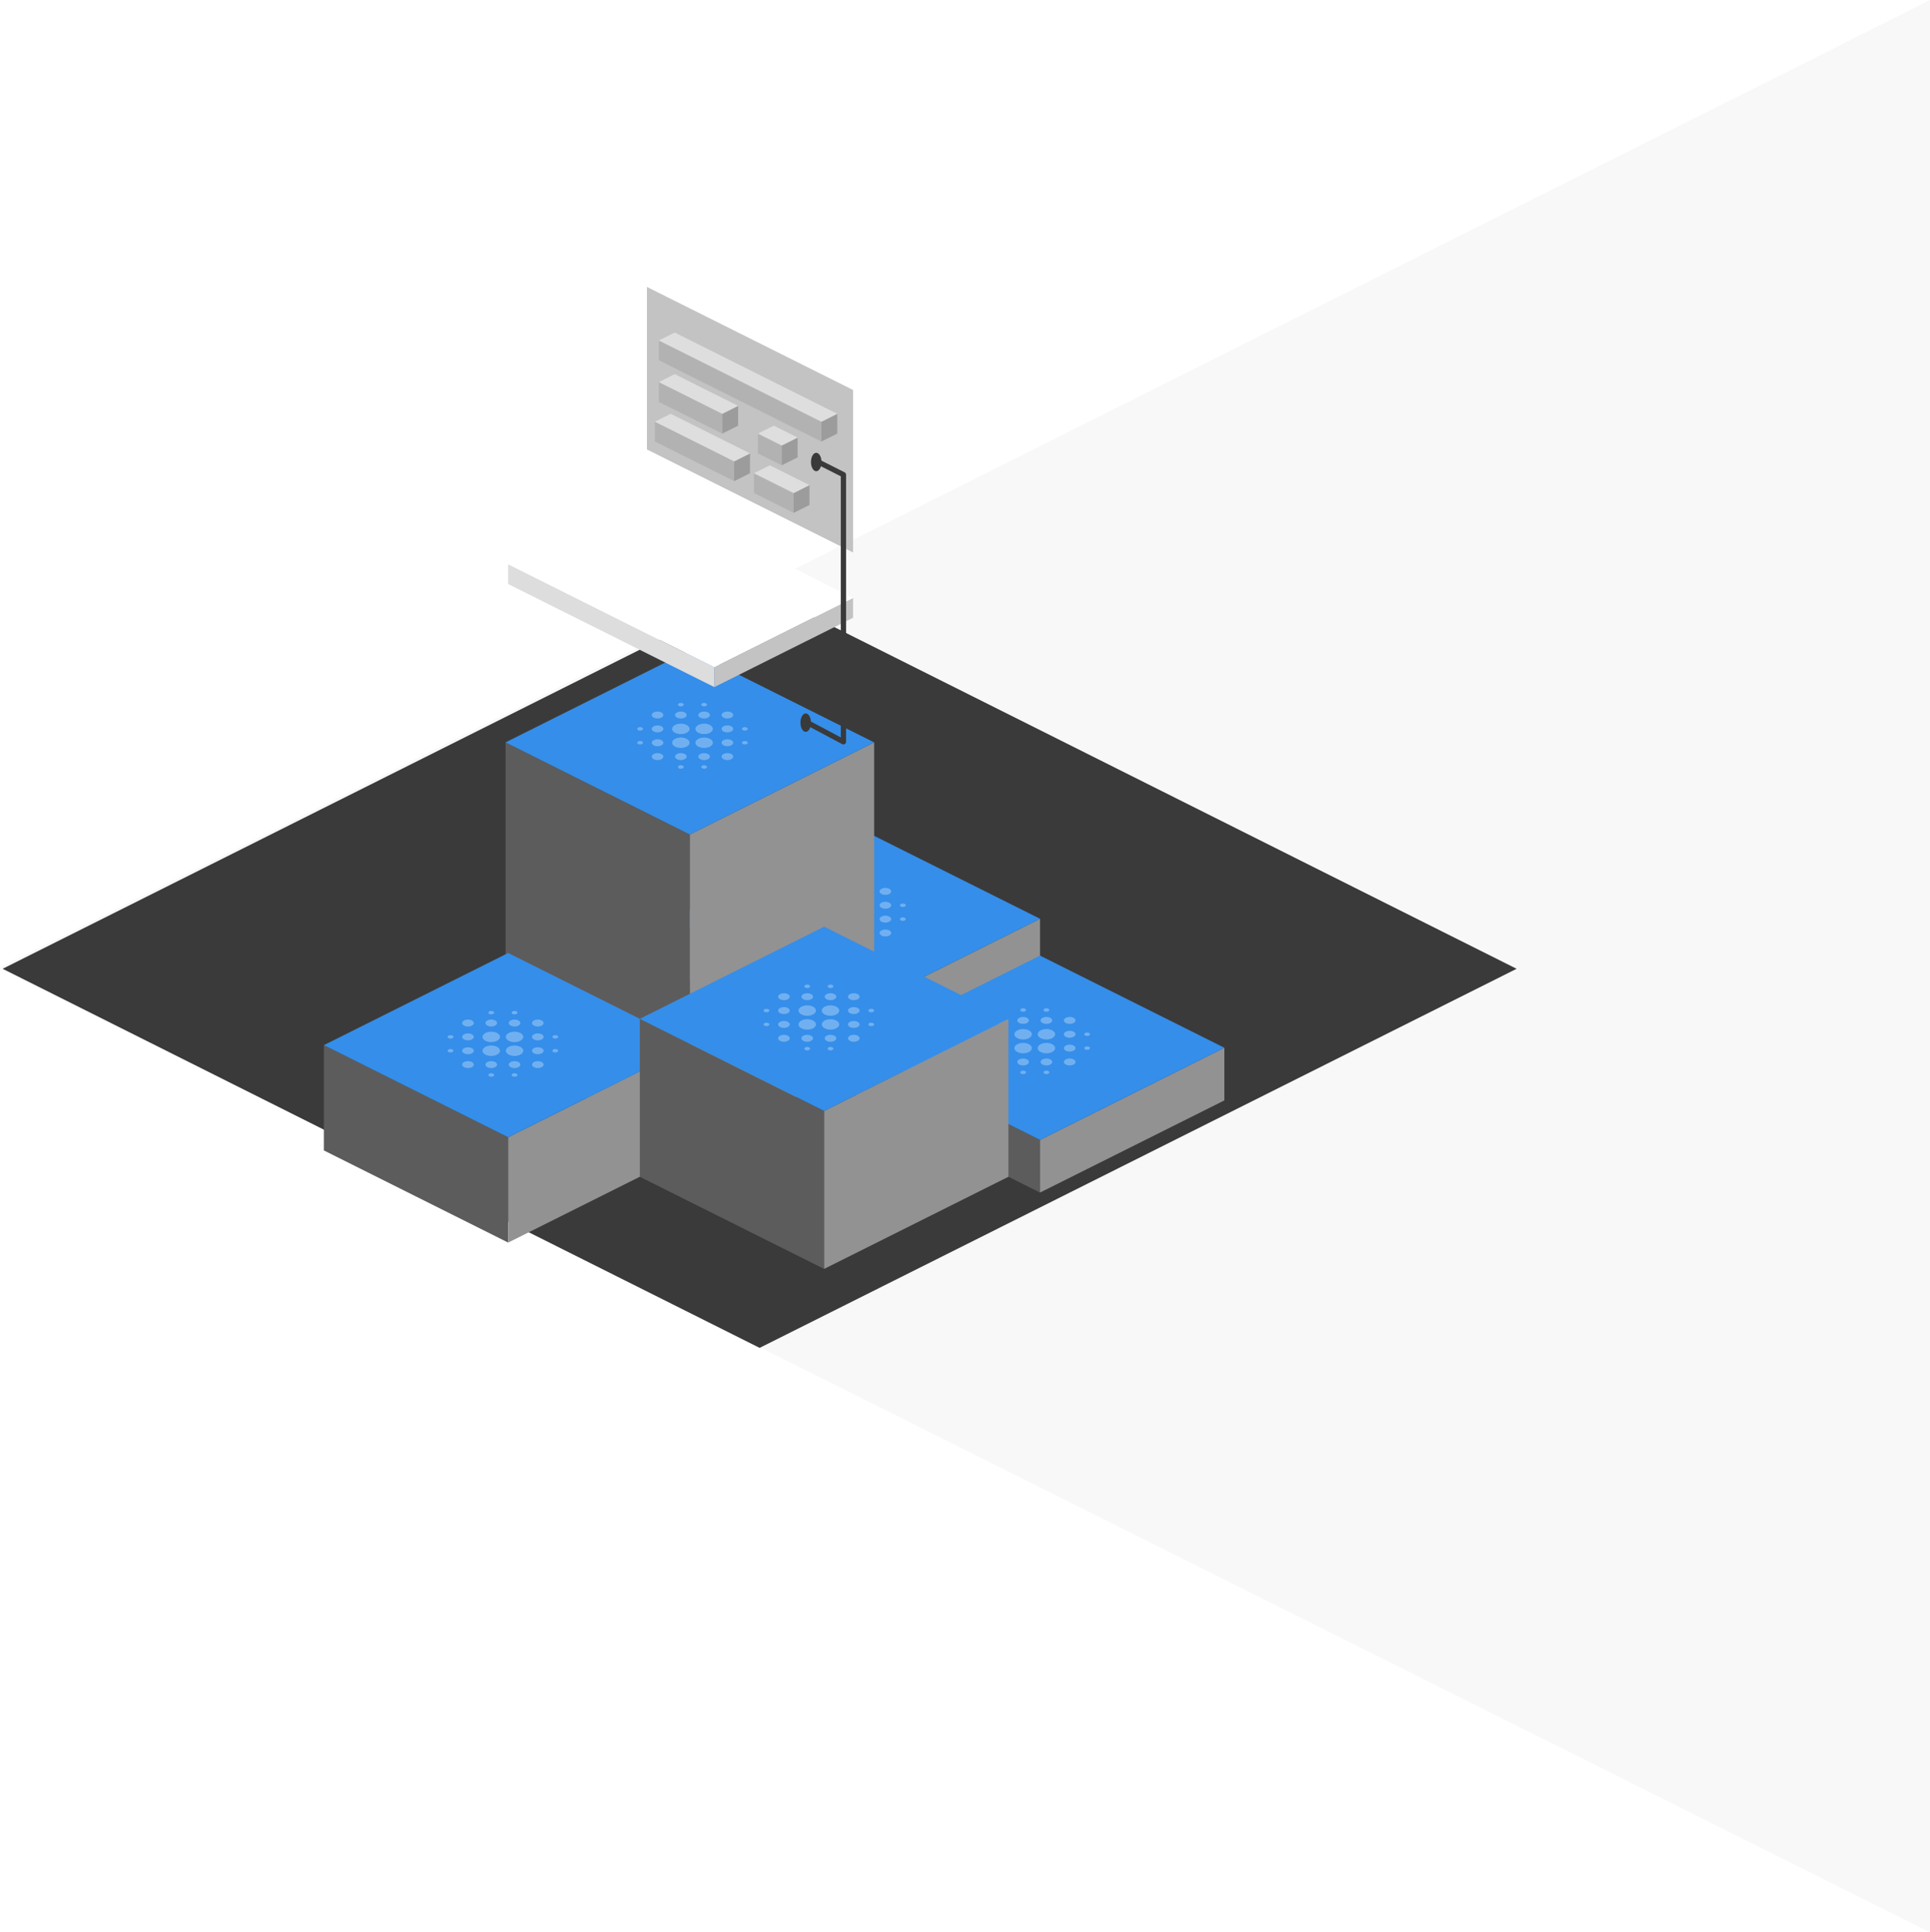 <?xml version="1.0" encoding="UTF-8"?>
<svg width="733px" height="734px" viewBox="0 0 733 734" version="1.1" xmlns="http://www.w3.org/2000/svg" xmlns:xlink="http://www.w3.org/1999/xlink">
    <!-- Generator: Sketch 49 (51002) - http://www.bohemiancoding.com/sketch -->
    <title>Group 3</title>
    <desc>Created with Sketch.</desc>
    <defs>
        <filter x="-68.6%" y="-53.3%" width="237.1%" height="313.3%" filterUnits="objectBoundingBox" id="filter-1">
            <feOffset dx="0" dy="48" in="SourceAlpha" result="shadowOffsetOuter1"></feOffset>
            <feGaussianBlur stdDeviation="24" in="shadowOffsetOuter1" result="shadowBlurOuter1"></feGaussianBlur>
            <feColorMatrix values="0 0 0 0 0   0 0 0 0 0   0 0 0 0 0  0 0 0 0.5 0" type="matrix" in="shadowBlurOuter1" result="shadowMatrixOuter1"></feColorMatrix>
            <feMerge>
                <feMergeNode in="shadowMatrixOuter1"></feMergeNode>
                <feMergeNode in="SourceGraphic"></feMergeNode>
            </feMerge>
        </filter>
        <filter x="-68.6%" y="-25.3%" width="237.1%" height="201.1%" filterUnits="objectBoundingBox" id="filter-2">
            <feOffset dx="0" dy="48" in="SourceAlpha" result="shadowOffsetOuter1"></feOffset>
            <feGaussianBlur stdDeviation="24" in="shadowOffsetOuter1" result="shadowBlurOuter1"></feGaussianBlur>
            <feColorMatrix values="0 0 0 0 0   0 0 0 0 0   0 0 0 0 0  0 0 0 0.5 0" type="matrix" in="shadowBlurOuter1" result="shadowMatrixOuter1"></feColorMatrix>
            <feMerge>
                <feMergeNode in="shadowMatrixOuter1"></feMergeNode>
                <feMergeNode in="SourceGraphic"></feMergeNode>
            </feMerge>
        </filter>
        <filter x="-68.6%" y="-53.3%" width="237.1%" height="313.3%" filterUnits="objectBoundingBox" id="filter-3">
            <feOffset dx="0" dy="48" in="SourceAlpha" result="shadowOffsetOuter1"></feOffset>
            <feGaussianBlur stdDeviation="24" in="shadowOffsetOuter1" result="shadowBlurOuter1"></feGaussianBlur>
            <feColorMatrix values="0 0 0 0 0   0 0 0 0 0   0 0 0 0 0  0 0 0 0.5 0" type="matrix" in="shadowBlurOuter1" result="shadowMatrixOuter1"></feColorMatrix>
            <feMerge>
                <feMergeNode in="shadowMatrixOuter1"></feMergeNode>
                <feMergeNode in="SourceGraphic"></feMergeNode>
            </feMerge>
        </filter>
        <filter x="-68.6%" y="-43.6%" width="237.1%" height="274.5%" filterUnits="objectBoundingBox" id="filter-4">
            <feOffset dx="0" dy="48" in="SourceAlpha" result="shadowOffsetOuter1"></feOffset>
            <feGaussianBlur stdDeviation="24" in="shadowOffsetOuter1" result="shadowBlurOuter1"></feGaussianBlur>
            <feColorMatrix values="0 0 0 0 0   0 0 0 0 0   0 0 0 0 0  0 0 0 0.5 0" type="matrix" in="shadowBlurOuter1" result="shadowMatrixOuter1"></feColorMatrix>
            <feMerge>
                <feMergeNode in="shadowMatrixOuter1"></feMergeNode>
                <feMergeNode in="SourceGraphic"></feMergeNode>
            </feMerge>
        </filter>
        <filter x="-68.6%" y="-36.9%" width="237.1%" height="247.7%" filterUnits="objectBoundingBox" id="filter-5">
            <feOffset dx="0" dy="48" in="SourceAlpha" result="shadowOffsetOuter1"></feOffset>
            <feGaussianBlur stdDeviation="24" in="shadowOffsetOuter1" result="shadowBlurOuter1"></feGaussianBlur>
            <feColorMatrix values="0 0 0 0 0   0 0 0 0 0   0 0 0 0 0  0 0 0 0.5 0" type="matrix" in="shadowBlurOuter1" result="shadowMatrixOuter1"></feColorMatrix>
            <feMerge>
                <feMergeNode in="shadowMatrixOuter1"></feMergeNode>
                <feMergeNode in="SourceGraphic"></feMergeNode>
            </feMerge>
        </filter>
        <filter x="-37.8%" y="-42.6%" width="175.6%" height="233.8%" filterUnits="objectBoundingBox" id="filter-6">
            <feOffset dx="0" dy="18" in="SourceAlpha" result="shadowOffsetOuter1"></feOffset>
            <feGaussianBlur stdDeviation="13.5" in="shadowOffsetOuter1" result="shadowBlurOuter1"></feGaussianBlur>
            <feColorMatrix values="0 0 0 0 0   0 0 0 0 0   0 0 0 0 0  0 0 0 0.69 0" type="matrix" in="shadowBlurOuter1" result="shadowMatrixOuter1"></feColorMatrix>
            <feMerge>
                <feMergeNode in="shadowMatrixOuter1"></feMergeNode>
                <feMergeNode in="SourceGraphic"></feMergeNode>
            </feMerge>
        </filter>
    </defs>
    <g id="Page-1" stroke="none" stroke-width="1" fill="none" fill-rule="evenodd">
        <g id="Market-v2" transform="translate(-707, -1246)">
            <g id="test-queries" transform="translate(196, 1233)">
                <g id="Group-3" transform="translate(511, 0)">
                    <polygon id="big-base" fill="#DEDEDE" opacity="0.2" transform="translate(379.5, 380) scale(-1, 1) translate(-379.5, -380) " points="0 1.13686838e-13 759 380.448 0 760"></polygon>
                    <polygon id="base" fill="#3A3A3A" points="1 381 288.5 237 576 381 288.5 525"></polygon>
                    <g id="illustration" transform="translate(123, 122)">
                        <g id="Rectangle-7_Isometric" filter="url(#filter-1)" transform="translate(132, 157)">
                            <polygon id="Rectangle-7_Left_Isometric" fill="#5C5C5C" points="70 90 0 55 0 35 70 70"></polygon>
                            <polygon id="Rectangle-7_Right_Isometric" fill="#929292" points="70 90 140 55 140 35 70 70"></polygon>
                            <polygon id="Rectangle-7_Top_Isometric" fill="#358EE9" points="0 35 70 0 140 35 70 70"></polygon>
                            <g id="contracts" transform="translate(42, 16)" opacity="0.3">
                                <g id="ic_blur_on_24px">
                                    <path d="M12.737,17.816 C11.521,17.816 10.526,18.408 10.526,19.132 C10.526,19.855 11.521,20.447 12.737,20.447 C13.953,20.447 14.947,19.855 14.947,19.132 C14.947,18.408 13.953,17.816 12.737,17.816 Z M12.737,23.079 C11.521,23.079 10.526,23.671 10.526,24.395 C10.526,25.118 11.521,25.711 12.737,25.711 C13.953,25.711 14.947,25.118 14.947,24.395 C14.947,23.671 13.953,23.079 12.737,23.079 Z M12.737,12.553 C11.521,12.553 10.526,13.145 10.526,13.868 C10.526,14.592 11.521,15.184 12.737,15.184 C13.953,15.184 14.947,14.592 14.947,13.868 C14.947,13.145 13.953,12.553 12.737,12.553 Z M6.105,13.211 C5.486,13.211 5,13.5 5,13.868 C5,14.237 5.486,14.526 6.105,14.526 C6.724,14.526 7.211,14.237 7.211,13.868 C7.211,13.5 6.724,13.211 6.105,13.211 Z M12.737,7.289 C11.521,7.289 10.526,7.882 10.526,8.605 C10.526,9.329 11.521,9.921 12.737,9.921 C13.953,9.921 14.947,9.329 14.947,8.605 C14.947,7.882 13.953,7.289 12.737,7.289 Z M45.895,14.526 C46.514,14.526 47,14.237 47,13.868 C47,13.5 46.514,13.211 45.895,13.211 C45.276,13.211 44.789,13.5 44.789,13.868 C44.789,14.237 45.276,14.526 45.895,14.526 Z M30.421,9.921 C31.637,9.921 32.632,9.329 32.632,8.605 C32.632,7.882 31.637,7.289 30.421,7.289 C29.205,7.289 28.211,7.882 28.211,8.605 C28.211,9.329 29.205,9.921 30.421,9.921 Z M30.421,5.316 C31.04,5.316 31.526,5.026 31.526,4.658 C31.526,4.289 31.04,4 30.421,4 C29.802,4 29.316,4.289 29.316,4.658 C29.316,5.026 29.802,5.316 30.421,5.316 Z M6.105,18.474 C5.486,18.474 5,18.763 5,19.132 C5,19.5 5.486,19.789 6.105,19.789 C6.724,19.789 7.211,19.5 7.211,19.132 C7.211,18.763 6.724,18.474 6.105,18.474 Z M21.579,27.684 C20.96,27.684 20.474,27.974 20.474,28.342 C20.474,28.711 20.96,29 21.579,29 C22.198,29 22.684,28.711 22.684,28.342 C22.684,27.974 22.198,27.684 21.579,27.684 Z M21.579,5.316 C22.198,5.316 22.684,5.026 22.684,4.658 C22.684,4.289 22.198,4 21.579,4 C20.96,4 20.474,4.289 20.474,4.658 C20.474,5.026 20.96,5.316 21.579,5.316 Z M21.579,9.921 C22.795,9.921 23.789,9.329 23.789,8.605 C23.789,7.882 22.795,7.289 21.579,7.289 C20.363,7.289 19.368,7.882 19.368,8.605 C19.368,9.329 20.363,9.921 21.579,9.921 Z M21.579,17.158 C19.744,17.158 18.263,18.039 18.263,19.132 C18.263,20.224 19.744,21.105 21.579,21.105 C23.414,21.105 24.895,20.224 24.895,19.132 C24.895,18.039 23.414,17.158 21.579,17.158 Z M39.263,17.816 C38.047,17.816 37.053,18.408 37.053,19.132 C37.053,19.855 38.047,20.447 39.263,20.447 C40.479,20.447 41.474,19.855 41.474,19.132 C41.474,18.408 40.479,17.816 39.263,17.816 Z M39.263,23.079 C38.047,23.079 37.053,23.671 37.053,24.395 C37.053,25.118 38.047,25.711 39.263,25.711 C40.479,25.711 41.474,25.118 41.474,24.395 C41.474,23.671 40.479,23.079 39.263,23.079 Z M39.263,12.553 C38.047,12.553 37.053,13.145 37.053,13.868 C37.053,14.592 38.047,15.184 39.263,15.184 C40.479,15.184 41.474,14.592 41.474,13.868 C41.474,13.145 40.479,12.553 39.263,12.553 Z M39.263,7.289 C38.047,7.289 37.053,7.882 37.053,8.605 C37.053,9.329 38.047,9.921 39.263,9.921 C40.479,9.921 41.474,9.329 41.474,8.605 C41.474,7.882 40.479,7.289 39.263,7.289 Z M45.895,18.474 C45.276,18.474 44.789,18.763 44.789,19.132 C44.789,19.5 45.276,19.789 45.895,19.789 C46.514,19.789 47,19.5 47,19.132 C47,18.763 46.514,18.474 45.895,18.474 Z M30.421,23.079 C29.205,23.079 28.211,23.671 28.211,24.395 C28.211,25.118 29.205,25.711 30.421,25.711 C31.637,25.711 32.632,25.118 32.632,24.395 C32.632,23.671 31.637,23.079 30.421,23.079 Z M30.421,27.684 C29.802,27.684 29.316,27.974 29.316,28.342 C29.316,28.711 29.802,29 30.421,29 C31.04,29 31.526,28.711 31.526,28.342 C31.526,27.974 31.04,27.684 30.421,27.684 Z M21.579,11.895 C19.744,11.895 18.263,12.776 18.263,13.868 C18.263,14.961 19.744,15.842 21.579,15.842 C23.414,15.842 24.895,14.961 24.895,13.868 C24.895,12.776 23.414,11.895 21.579,11.895 Z M21.579,23.079 C20.363,23.079 19.368,23.671 19.368,24.395 C19.368,25.118 20.363,25.711 21.579,25.711 C22.795,25.711 23.789,25.118 23.789,24.395 C23.789,23.671 22.795,23.079 21.579,23.079 Z M30.421,17.158 C28.586,17.158 27.105,18.039 27.105,19.132 C27.105,20.224 28.586,21.105 30.421,21.105 C32.256,21.105 33.737,20.224 33.737,19.132 C33.737,18.039 32.256,17.158 30.421,17.158 Z M30.421,11.895 C28.586,11.895 27.105,12.776 27.105,13.868 C27.105,14.961 28.586,15.842 30.421,15.842 C32.256,15.842 33.737,14.961 33.737,13.868 C33.737,12.776 32.256,11.895 30.421,11.895 Z" id="Shape" fill="#FFFFFF" fill-rule="nonzero"></path>
                                    <polygon id="Shape" points="0 0 52 0 52 31 0 31"></polygon>
                                </g>
                            </g>
                        </g>
                        <g id="Rectangle-7_Isometric" filter="url(#filter-2)" transform="translate(69, 90)">
                            <polygon id="Rectangle-7_Left_Isometric" fill="#5C5C5C" points="70 190 0 155 0 35 70 70"></polygon>
                            <polygon id="Rectangle-7_Right_Isometric" fill="#929292" points="70 190 140 155 140 35 70 70"></polygon>
                            <polygon id="Rectangle-7_Top_Isometric" fill="#358EE9" points="0 35 70 0 140 35 70 70"></polygon>
                            <g id="contracts" transform="translate(45, 16)" opacity="0.3">
                                <g id="ic_blur_on_24px">
                                    <path d="M12.737,17.816 C11.521,17.816 10.526,18.408 10.526,19.132 C10.526,19.855 11.521,20.447 12.737,20.447 C13.953,20.447 14.947,19.855 14.947,19.132 C14.947,18.408 13.953,17.816 12.737,17.816 Z M12.737,23.079 C11.521,23.079 10.526,23.671 10.526,24.395 C10.526,25.118 11.521,25.711 12.737,25.711 C13.953,25.711 14.947,25.118 14.947,24.395 C14.947,23.671 13.953,23.079 12.737,23.079 Z M12.737,12.553 C11.521,12.553 10.526,13.145 10.526,13.868 C10.526,14.592 11.521,15.184 12.737,15.184 C13.953,15.184 14.947,14.592 14.947,13.868 C14.947,13.145 13.953,12.553 12.737,12.553 Z M6.105,13.211 C5.486,13.211 5,13.5 5,13.868 C5,14.237 5.486,14.526 6.105,14.526 C6.724,14.526 7.211,14.237 7.211,13.868 C7.211,13.5 6.724,13.211 6.105,13.211 Z M12.737,7.289 C11.521,7.289 10.526,7.882 10.526,8.605 C10.526,9.329 11.521,9.921 12.737,9.921 C13.953,9.921 14.947,9.329 14.947,8.605 C14.947,7.882 13.953,7.289 12.737,7.289 Z M45.895,14.526 C46.514,14.526 47,14.237 47,13.868 C47,13.5 46.514,13.211 45.895,13.211 C45.276,13.211 44.789,13.5 44.789,13.868 C44.789,14.237 45.276,14.526 45.895,14.526 Z M30.421,9.921 C31.637,9.921 32.632,9.329 32.632,8.605 C32.632,7.882 31.637,7.289 30.421,7.289 C29.205,7.289 28.211,7.882 28.211,8.605 C28.211,9.329 29.205,9.921 30.421,9.921 Z M30.421,5.316 C31.04,5.316 31.526,5.026 31.526,4.658 C31.526,4.289 31.04,4 30.421,4 C29.802,4 29.316,4.289 29.316,4.658 C29.316,5.026 29.802,5.316 30.421,5.316 Z M6.105,18.474 C5.486,18.474 5,18.763 5,19.132 C5,19.5 5.486,19.789 6.105,19.789 C6.724,19.789 7.211,19.5 7.211,19.132 C7.211,18.763 6.724,18.474 6.105,18.474 Z M21.579,27.684 C20.96,27.684 20.474,27.974 20.474,28.342 C20.474,28.711 20.96,29 21.579,29 C22.198,29 22.684,28.711 22.684,28.342 C22.684,27.974 22.198,27.684 21.579,27.684 Z M21.579,5.316 C22.198,5.316 22.684,5.026 22.684,4.658 C22.684,4.289 22.198,4 21.579,4 C20.96,4 20.474,4.289 20.474,4.658 C20.474,5.026 20.96,5.316 21.579,5.316 Z M21.579,9.921 C22.795,9.921 23.789,9.329 23.789,8.605 C23.789,7.882 22.795,7.289 21.579,7.289 C20.363,7.289 19.368,7.882 19.368,8.605 C19.368,9.329 20.363,9.921 21.579,9.921 Z M21.579,17.158 C19.744,17.158 18.263,18.039 18.263,19.132 C18.263,20.224 19.744,21.105 21.579,21.105 C23.414,21.105 24.895,20.224 24.895,19.132 C24.895,18.039 23.414,17.158 21.579,17.158 Z M39.263,17.816 C38.047,17.816 37.053,18.408 37.053,19.132 C37.053,19.855 38.047,20.447 39.263,20.447 C40.479,20.447 41.474,19.855 41.474,19.132 C41.474,18.408 40.479,17.816 39.263,17.816 Z M39.263,23.079 C38.047,23.079 37.053,23.671 37.053,24.395 C37.053,25.118 38.047,25.711 39.263,25.711 C40.479,25.711 41.474,25.118 41.474,24.395 C41.474,23.671 40.479,23.079 39.263,23.079 Z M39.263,12.553 C38.047,12.553 37.053,13.145 37.053,13.868 C37.053,14.592 38.047,15.184 39.263,15.184 C40.479,15.184 41.474,14.592 41.474,13.868 C41.474,13.145 40.479,12.553 39.263,12.553 Z M39.263,7.289 C38.047,7.289 37.053,7.882 37.053,8.605 C37.053,9.329 38.047,9.921 39.263,9.921 C40.479,9.921 41.474,9.329 41.474,8.605 C41.474,7.882 40.479,7.289 39.263,7.289 Z M45.895,18.474 C45.276,18.474 44.789,18.763 44.789,19.132 C44.789,19.5 45.276,19.789 45.895,19.789 C46.514,19.789 47,19.5 47,19.132 C47,18.763 46.514,18.474 45.895,18.474 Z M30.421,23.079 C29.205,23.079 28.211,23.671 28.211,24.395 C28.211,25.118 29.205,25.711 30.421,25.711 C31.637,25.711 32.632,25.118 32.632,24.395 C32.632,23.671 31.637,23.079 30.421,23.079 Z M30.421,27.684 C29.802,27.684 29.316,27.974 29.316,28.342 C29.316,28.711 29.802,29 30.421,29 C31.04,29 31.526,28.711 31.526,28.342 C31.526,27.974 31.04,27.684 30.421,27.684 Z M21.579,11.895 C19.744,11.895 18.263,12.776 18.263,13.868 C18.263,14.961 19.744,15.842 21.579,15.842 C23.414,15.842 24.895,14.961 24.895,13.868 C24.895,12.776 23.414,11.895 21.579,11.895 Z M21.579,23.079 C20.363,23.079 19.368,23.671 19.368,24.395 C19.368,25.118 20.363,25.711 21.579,25.711 C22.795,25.711 23.789,25.118 23.789,24.395 C23.789,23.671 22.795,23.079 21.579,23.079 Z M30.421,17.158 C28.586,17.158 27.105,18.039 27.105,19.132 C27.105,20.224 28.586,21.105 30.421,21.105 C32.256,21.105 33.737,20.224 33.737,19.132 C33.737,18.039 32.256,17.158 30.421,17.158 Z M30.421,11.895 C28.586,11.895 27.105,12.776 27.105,13.868 C27.105,14.961 28.586,15.842 30.421,15.842 C32.256,15.842 33.737,14.961 33.737,13.868 C33.737,12.776 32.256,11.895 30.421,11.895 Z" id="Shape" fill="#FFFFFF" fill-rule="nonzero"></path>
                                    <polygon id="Shape" points="0 0 52 0 52 31 0 31"></polygon>
                                </g>
                            </g>
                        </g>
                        <g id="Rectangle-7_Isometric" filter="url(#filter-3)" transform="translate(202, 206)">
                            <polygon id="Rectangle-7_Left_Isometric" fill="#5C5C5C" points="70 90 0 55 0 35 70 70"></polygon>
                            <polygon id="Rectangle-7_Right_Isometric" fill="#929292" points="70 90 140 55 140 35 70 70"></polygon>
                            <polygon id="Rectangle-7_Top_Isometric" fill="#358EE9" points="0 35 70 0 140 35 70 70"></polygon>
                            <g id="contracts" transform="translate(42, 16)" opacity="0.3">
                                <g id="ic_blur_on_24px">
                                    <path d="M12.737,17.816 C11.521,17.816 10.526,18.408 10.526,19.132 C10.526,19.855 11.521,20.447 12.737,20.447 C13.953,20.447 14.947,19.855 14.947,19.132 C14.947,18.408 13.953,17.816 12.737,17.816 Z M12.737,23.079 C11.521,23.079 10.526,23.671 10.526,24.395 C10.526,25.118 11.521,25.711 12.737,25.711 C13.953,25.711 14.947,25.118 14.947,24.395 C14.947,23.671 13.953,23.079 12.737,23.079 Z M12.737,12.553 C11.521,12.553 10.526,13.145 10.526,13.868 C10.526,14.592 11.521,15.184 12.737,15.184 C13.953,15.184 14.947,14.592 14.947,13.868 C14.947,13.145 13.953,12.553 12.737,12.553 Z M6.105,13.211 C5.486,13.211 5,13.5 5,13.868 C5,14.237 5.486,14.526 6.105,14.526 C6.724,14.526 7.211,14.237 7.211,13.868 C7.211,13.5 6.724,13.211 6.105,13.211 Z M12.737,7.289 C11.521,7.289 10.526,7.882 10.526,8.605 C10.526,9.329 11.521,9.921 12.737,9.921 C13.953,9.921 14.947,9.329 14.947,8.605 C14.947,7.882 13.953,7.289 12.737,7.289 Z M45.895,14.526 C46.514,14.526 47,14.237 47,13.868 C47,13.5 46.514,13.211 45.895,13.211 C45.276,13.211 44.789,13.5 44.789,13.868 C44.789,14.237 45.276,14.526 45.895,14.526 Z M30.421,9.921 C31.637,9.921 32.632,9.329 32.632,8.605 C32.632,7.882 31.637,7.289 30.421,7.289 C29.205,7.289 28.211,7.882 28.211,8.605 C28.211,9.329 29.205,9.921 30.421,9.921 Z M30.421,5.316 C31.04,5.316 31.526,5.026 31.526,4.658 C31.526,4.289 31.04,4 30.421,4 C29.802,4 29.316,4.289 29.316,4.658 C29.316,5.026 29.802,5.316 30.421,5.316 Z M6.105,18.474 C5.486,18.474 5,18.763 5,19.132 C5,19.5 5.486,19.789 6.105,19.789 C6.724,19.789 7.211,19.5 7.211,19.132 C7.211,18.763 6.724,18.474 6.105,18.474 Z M21.579,27.684 C20.96,27.684 20.474,27.974 20.474,28.342 C20.474,28.711 20.96,29 21.579,29 C22.198,29 22.684,28.711 22.684,28.342 C22.684,27.974 22.198,27.684 21.579,27.684 Z M21.579,5.316 C22.198,5.316 22.684,5.026 22.684,4.658 C22.684,4.289 22.198,4 21.579,4 C20.96,4 20.474,4.289 20.474,4.658 C20.474,5.026 20.96,5.316 21.579,5.316 Z M21.579,9.921 C22.795,9.921 23.789,9.329 23.789,8.605 C23.789,7.882 22.795,7.289 21.579,7.289 C20.363,7.289 19.368,7.882 19.368,8.605 C19.368,9.329 20.363,9.921 21.579,9.921 Z M21.579,17.158 C19.744,17.158 18.263,18.039 18.263,19.132 C18.263,20.224 19.744,21.105 21.579,21.105 C23.414,21.105 24.895,20.224 24.895,19.132 C24.895,18.039 23.414,17.158 21.579,17.158 Z M39.263,17.816 C38.047,17.816 37.053,18.408 37.053,19.132 C37.053,19.855 38.047,20.447 39.263,20.447 C40.479,20.447 41.474,19.855 41.474,19.132 C41.474,18.408 40.479,17.816 39.263,17.816 Z M39.263,23.079 C38.047,23.079 37.053,23.671 37.053,24.395 C37.053,25.118 38.047,25.711 39.263,25.711 C40.479,25.711 41.474,25.118 41.474,24.395 C41.474,23.671 40.479,23.079 39.263,23.079 Z M39.263,12.553 C38.047,12.553 37.053,13.145 37.053,13.868 C37.053,14.592 38.047,15.184 39.263,15.184 C40.479,15.184 41.474,14.592 41.474,13.868 C41.474,13.145 40.479,12.553 39.263,12.553 Z M39.263,7.289 C38.047,7.289 37.053,7.882 37.053,8.605 C37.053,9.329 38.047,9.921 39.263,9.921 C40.479,9.921 41.474,9.329 41.474,8.605 C41.474,7.882 40.479,7.289 39.263,7.289 Z M45.895,18.474 C45.276,18.474 44.789,18.763 44.789,19.132 C44.789,19.5 45.276,19.789 45.895,19.789 C46.514,19.789 47,19.5 47,19.132 C47,18.763 46.514,18.474 45.895,18.474 Z M30.421,23.079 C29.205,23.079 28.211,23.671 28.211,24.395 C28.211,25.118 29.205,25.711 30.421,25.711 C31.637,25.711 32.632,25.118 32.632,24.395 C32.632,23.671 31.637,23.079 30.421,23.079 Z M30.421,27.684 C29.802,27.684 29.316,27.974 29.316,28.342 C29.316,28.711 29.802,29 30.421,29 C31.04,29 31.526,28.711 31.526,28.342 C31.526,27.974 31.04,27.684 30.421,27.684 Z M21.579,11.895 C19.744,11.895 18.263,12.776 18.263,13.868 C18.263,14.961 19.744,15.842 21.579,15.842 C23.414,15.842 24.895,14.961 24.895,13.868 C24.895,12.776 23.414,11.895 21.579,11.895 Z M21.579,23.079 C20.363,23.079 19.368,23.671 19.368,24.395 C19.368,25.118 20.363,25.711 21.579,25.711 C22.795,25.711 23.789,25.118 23.789,24.395 C23.789,23.671 22.795,23.079 21.579,23.079 Z M30.421,17.158 C28.586,17.158 27.105,18.039 27.105,19.132 C27.105,20.224 28.586,21.105 30.421,21.105 C32.256,21.105 33.737,20.224 33.737,19.132 C33.737,18.039 32.256,17.158 30.421,17.158 Z M30.421,11.895 C28.586,11.895 27.105,12.776 27.105,13.868 C27.105,14.961 28.586,15.842 30.421,15.842 C32.256,15.842 33.737,14.961 33.737,13.868 C33.737,12.776 32.256,11.895 30.421,11.895 Z" id="Shape" fill="#FFFFFF" fill-rule="nonzero"></path>
                                    <polygon id="Shape" points="0 0 52 0 52 31 0 31"></polygon>
                                </g>
                            </g>
                        </g>
                        <g id="Rectangle-7_Isometric" filter="url(#filter-4)" transform="translate(0, 205)">
                            <polygon id="Rectangle-7_Left_Isometric" fill="#5C5C5C" points="70 110 0 75 0 35 70 70"></polygon>
                            <polygon id="Rectangle-7_Right_Isometric" fill="#929292" points="70 110 140 75 140 35 70 70"></polygon>
                            <polygon id="Rectangle-7_Top_Isometric" fill="#358EE9" points="0 35 70 0 140 35 70 70"></polygon>
                            <g id="contracts" transform="translate(42, 18)" opacity="0.3">
                                <g id="ic_blur_on_24px">
                                    <path d="M12.737,17.816 C11.521,17.816 10.526,18.408 10.526,19.132 C10.526,19.855 11.521,20.447 12.737,20.447 C13.953,20.447 14.947,19.855 14.947,19.132 C14.947,18.408 13.953,17.816 12.737,17.816 Z M12.737,23.079 C11.521,23.079 10.526,23.671 10.526,24.395 C10.526,25.118 11.521,25.711 12.737,25.711 C13.953,25.711 14.947,25.118 14.947,24.395 C14.947,23.671 13.953,23.079 12.737,23.079 Z M12.737,12.553 C11.521,12.553 10.526,13.145 10.526,13.868 C10.526,14.592 11.521,15.184 12.737,15.184 C13.953,15.184 14.947,14.592 14.947,13.868 C14.947,13.145 13.953,12.553 12.737,12.553 Z M6.105,13.211 C5.486,13.211 5,13.5 5,13.868 C5,14.237 5.486,14.526 6.105,14.526 C6.724,14.526 7.211,14.237 7.211,13.868 C7.211,13.5 6.724,13.211 6.105,13.211 Z M12.737,7.289 C11.521,7.289 10.526,7.882 10.526,8.605 C10.526,9.329 11.521,9.921 12.737,9.921 C13.953,9.921 14.947,9.329 14.947,8.605 C14.947,7.882 13.953,7.289 12.737,7.289 Z M45.895,14.526 C46.514,14.526 47,14.237 47,13.868 C47,13.5 46.514,13.211 45.895,13.211 C45.276,13.211 44.789,13.5 44.789,13.868 C44.789,14.237 45.276,14.526 45.895,14.526 Z M30.421,9.921 C31.637,9.921 32.632,9.329 32.632,8.605 C32.632,7.882 31.637,7.289 30.421,7.289 C29.205,7.289 28.211,7.882 28.211,8.605 C28.211,9.329 29.205,9.921 30.421,9.921 Z M30.421,5.316 C31.04,5.316 31.526,5.026 31.526,4.658 C31.526,4.289 31.04,4 30.421,4 C29.802,4 29.316,4.289 29.316,4.658 C29.316,5.026 29.802,5.316 30.421,5.316 Z M6.105,18.474 C5.486,18.474 5,18.763 5,19.132 C5,19.5 5.486,19.789 6.105,19.789 C6.724,19.789 7.211,19.5 7.211,19.132 C7.211,18.763 6.724,18.474 6.105,18.474 Z M21.579,27.684 C20.96,27.684 20.474,27.974 20.474,28.342 C20.474,28.711 20.96,29 21.579,29 C22.198,29 22.684,28.711 22.684,28.342 C22.684,27.974 22.198,27.684 21.579,27.684 Z M21.579,5.316 C22.198,5.316 22.684,5.026 22.684,4.658 C22.684,4.289 22.198,4 21.579,4 C20.96,4 20.474,4.289 20.474,4.658 C20.474,5.026 20.96,5.316 21.579,5.316 Z M21.579,9.921 C22.795,9.921 23.789,9.329 23.789,8.605 C23.789,7.882 22.795,7.289 21.579,7.289 C20.363,7.289 19.368,7.882 19.368,8.605 C19.368,9.329 20.363,9.921 21.579,9.921 Z M21.579,17.158 C19.744,17.158 18.263,18.039 18.263,19.132 C18.263,20.224 19.744,21.105 21.579,21.105 C23.414,21.105 24.895,20.224 24.895,19.132 C24.895,18.039 23.414,17.158 21.579,17.158 Z M39.263,17.816 C38.047,17.816 37.053,18.408 37.053,19.132 C37.053,19.855 38.047,20.447 39.263,20.447 C40.479,20.447 41.474,19.855 41.474,19.132 C41.474,18.408 40.479,17.816 39.263,17.816 Z M39.263,23.079 C38.047,23.079 37.053,23.671 37.053,24.395 C37.053,25.118 38.047,25.711 39.263,25.711 C40.479,25.711 41.474,25.118 41.474,24.395 C41.474,23.671 40.479,23.079 39.263,23.079 Z M39.263,12.553 C38.047,12.553 37.053,13.145 37.053,13.868 C37.053,14.592 38.047,15.184 39.263,15.184 C40.479,15.184 41.474,14.592 41.474,13.868 C41.474,13.145 40.479,12.553 39.263,12.553 Z M39.263,7.289 C38.047,7.289 37.053,7.882 37.053,8.605 C37.053,9.329 38.047,9.921 39.263,9.921 C40.479,9.921 41.474,9.329 41.474,8.605 C41.474,7.882 40.479,7.289 39.263,7.289 Z M45.895,18.474 C45.276,18.474 44.789,18.763 44.789,19.132 C44.789,19.5 45.276,19.789 45.895,19.789 C46.514,19.789 47,19.5 47,19.132 C47,18.763 46.514,18.474 45.895,18.474 Z M30.421,23.079 C29.205,23.079 28.211,23.671 28.211,24.395 C28.211,25.118 29.205,25.711 30.421,25.711 C31.637,25.711 32.632,25.118 32.632,24.395 C32.632,23.671 31.637,23.079 30.421,23.079 Z M30.421,27.684 C29.802,27.684 29.316,27.974 29.316,28.342 C29.316,28.711 29.802,29 30.421,29 C31.04,29 31.526,28.711 31.526,28.342 C31.526,27.974 31.04,27.684 30.421,27.684 Z M21.579,11.895 C19.744,11.895 18.263,12.776 18.263,13.868 C18.263,14.961 19.744,15.842 21.579,15.842 C23.414,15.842 24.895,14.961 24.895,13.868 C24.895,12.776 23.414,11.895 21.579,11.895 Z M21.579,23.079 C20.363,23.079 19.368,23.671 19.368,24.395 C19.368,25.118 20.363,25.711 21.579,25.711 C22.795,25.711 23.789,25.118 23.789,24.395 C23.789,23.671 22.795,23.079 21.579,23.079 Z M30.421,17.158 C28.586,17.158 27.105,18.039 27.105,19.132 C27.105,20.224 28.586,21.105 30.421,21.105 C32.256,21.105 33.737,20.224 33.737,19.132 C33.737,18.039 32.256,17.158 30.421,17.158 Z M30.421,11.895 C28.586,11.895 27.105,12.776 27.105,13.868 C27.105,14.961 28.586,15.842 30.421,15.842 C32.256,15.842 33.737,14.961 33.737,13.868 C33.737,12.776 32.256,11.895 30.421,11.895 Z" id="Shape" fill="#FFFFFF" fill-rule="nonzero"></path>
                                    <polygon id="Shape" points="0 0 52 0 52 31 0 31"></polygon>
                                </g>
                            </g>
                        </g>
                        <g id="Rectangle-7_Isometric" filter="url(#filter-5)" transform="translate(120, 195)">
                            <polygon id="Rectangle-7_Left_Isometric" fill="#5C5C5C" points="70 130 0 95 0 35 70 70"></polygon>
                            <polygon id="Rectangle-7_Right_Isometric" fill="#929292" points="70 130 140 95 140 35 70 70"></polygon>
                            <polygon id="Rectangle-7_Top_Isometric" fill="#358EE9" points="0 35 70 0 140 35 70 70"></polygon>
                            <g id="contracts" transform="translate(42, 18)" opacity="0.3">
                                <g id="ic_blur_on_24px">
                                    <path d="M12.737,17.816 C11.521,17.816 10.526,18.408 10.526,19.132 C10.526,19.855 11.521,20.447 12.737,20.447 C13.953,20.447 14.947,19.855 14.947,19.132 C14.947,18.408 13.953,17.816 12.737,17.816 Z M12.737,23.079 C11.521,23.079 10.526,23.671 10.526,24.395 C10.526,25.118 11.521,25.711 12.737,25.711 C13.953,25.711 14.947,25.118 14.947,24.395 C14.947,23.671 13.953,23.079 12.737,23.079 Z M12.737,12.553 C11.521,12.553 10.526,13.145 10.526,13.868 C10.526,14.592 11.521,15.184 12.737,15.184 C13.953,15.184 14.947,14.592 14.947,13.868 C14.947,13.145 13.953,12.553 12.737,12.553 Z M6.105,13.211 C5.486,13.211 5,13.5 5,13.868 C5,14.237 5.486,14.526 6.105,14.526 C6.724,14.526 7.211,14.237 7.211,13.868 C7.211,13.5 6.724,13.211 6.105,13.211 Z M12.737,7.289 C11.521,7.289 10.526,7.882 10.526,8.605 C10.526,9.329 11.521,9.921 12.737,9.921 C13.953,9.921 14.947,9.329 14.947,8.605 C14.947,7.882 13.953,7.289 12.737,7.289 Z M45.895,14.526 C46.514,14.526 47,14.237 47,13.868 C47,13.5 46.514,13.211 45.895,13.211 C45.276,13.211 44.789,13.5 44.789,13.868 C44.789,14.237 45.276,14.526 45.895,14.526 Z M30.421,9.921 C31.637,9.921 32.632,9.329 32.632,8.605 C32.632,7.882 31.637,7.289 30.421,7.289 C29.205,7.289 28.211,7.882 28.211,8.605 C28.211,9.329 29.205,9.921 30.421,9.921 Z M30.421,5.316 C31.04,5.316 31.526,5.026 31.526,4.658 C31.526,4.289 31.04,4 30.421,4 C29.802,4 29.316,4.289 29.316,4.658 C29.316,5.026 29.802,5.316 30.421,5.316 Z M6.105,18.474 C5.486,18.474 5,18.763 5,19.132 C5,19.5 5.486,19.789 6.105,19.789 C6.724,19.789 7.211,19.5 7.211,19.132 C7.211,18.763 6.724,18.474 6.105,18.474 Z M21.579,27.684 C20.96,27.684 20.474,27.974 20.474,28.342 C20.474,28.711 20.96,29 21.579,29 C22.198,29 22.684,28.711 22.684,28.342 C22.684,27.974 22.198,27.684 21.579,27.684 Z M21.579,5.316 C22.198,5.316 22.684,5.026 22.684,4.658 C22.684,4.289 22.198,4 21.579,4 C20.96,4 20.474,4.289 20.474,4.658 C20.474,5.026 20.96,5.316 21.579,5.316 Z M21.579,9.921 C22.795,9.921 23.789,9.329 23.789,8.605 C23.789,7.882 22.795,7.289 21.579,7.289 C20.363,7.289 19.368,7.882 19.368,8.605 C19.368,9.329 20.363,9.921 21.579,9.921 Z M21.579,17.158 C19.744,17.158 18.263,18.039 18.263,19.132 C18.263,20.224 19.744,21.105 21.579,21.105 C23.414,21.105 24.895,20.224 24.895,19.132 C24.895,18.039 23.414,17.158 21.579,17.158 Z M39.263,17.816 C38.047,17.816 37.053,18.408 37.053,19.132 C37.053,19.855 38.047,20.447 39.263,20.447 C40.479,20.447 41.474,19.855 41.474,19.132 C41.474,18.408 40.479,17.816 39.263,17.816 Z M39.263,23.079 C38.047,23.079 37.053,23.671 37.053,24.395 C37.053,25.118 38.047,25.711 39.263,25.711 C40.479,25.711 41.474,25.118 41.474,24.395 C41.474,23.671 40.479,23.079 39.263,23.079 Z M39.263,12.553 C38.047,12.553 37.053,13.145 37.053,13.868 C37.053,14.592 38.047,15.184 39.263,15.184 C40.479,15.184 41.474,14.592 41.474,13.868 C41.474,13.145 40.479,12.553 39.263,12.553 Z M39.263,7.289 C38.047,7.289 37.053,7.882 37.053,8.605 C37.053,9.329 38.047,9.921 39.263,9.921 C40.479,9.921 41.474,9.329 41.474,8.605 C41.474,7.882 40.479,7.289 39.263,7.289 Z M45.895,18.474 C45.276,18.474 44.789,18.763 44.789,19.132 C44.789,19.5 45.276,19.789 45.895,19.789 C46.514,19.789 47,19.5 47,19.132 C47,18.763 46.514,18.474 45.895,18.474 Z M30.421,23.079 C29.205,23.079 28.211,23.671 28.211,24.395 C28.211,25.118 29.205,25.711 30.421,25.711 C31.637,25.711 32.632,25.118 32.632,24.395 C32.632,23.671 31.637,23.079 30.421,23.079 Z M30.421,27.684 C29.802,27.684 29.316,27.974 29.316,28.342 C29.316,28.711 29.802,29 30.421,29 C31.04,29 31.526,28.711 31.526,28.342 C31.526,27.974 31.04,27.684 30.421,27.684 Z M21.579,11.895 C19.744,11.895 18.263,12.776 18.263,13.868 C18.263,14.961 19.744,15.842 21.579,15.842 C23.414,15.842 24.895,14.961 24.895,13.868 C24.895,12.776 23.414,11.895 21.579,11.895 Z M21.579,23.079 C20.363,23.079 19.368,23.671 19.368,24.395 C19.368,25.118 20.363,25.711 21.579,25.711 C22.795,25.711 23.789,25.118 23.789,24.395 C23.789,23.671 22.795,23.079 21.579,23.079 Z M30.421,17.158 C28.586,17.158 27.105,18.039 27.105,19.132 C27.105,20.224 28.586,21.105 30.421,21.105 C32.256,21.105 33.737,20.224 33.737,19.132 C33.737,18.039 32.256,17.158 30.421,17.158 Z M30.421,11.895 C28.586,11.895 27.105,12.776 27.105,13.868 C27.105,14.961 28.586,15.842 30.421,15.842 C32.256,15.842 33.737,14.961 33.737,13.868 C33.737,12.776 32.256,11.895 30.421,11.895 Z" id="Shape" fill="#FFFFFF" fill-rule="nonzero"></path>
                                    <polygon id="Shape" points="0 0 52 0 52 31 0 31"></polygon>
                                </g>
                            </g>
                        </g>
                        <g id="laptop" transform="translate(70, 0)">
                            <g id="Rectangle-7_Isometric" filter="url(#filter-6)" transform="translate(0, 60)">
                                <polygon id="Rectangle-7_Left_Isometric" fill="#DDDDDD" points="78.299 74 0 34.854 0 27.326 78.299 66.472"></polygon>
                                <polygon id="Rectangle-7_Right_Isometric" fill="#C3C3C3" points="78.299 74 131 47.652 131 40.124 78.299 66.472"></polygon>
                                <polygon id="Rectangle-7_Top_Isometric" fill="#FFFFFF" points="0 27.326 52.701 0.978 131 40.124 78.299 66.472"></polygon>
                            </g>
                            <polygon id="Rectangle-7_Left_Isometric" fill="#C3C3C3" points="131 100.876 52.701 61.73 52.701 0 131 39.146"></polygon>
                            <g id="comp-text" transform="translate(55.713, 16.562)">
                                <g id="Rectangle-9_Isometric" transform="translate(1.506, 16.562)">
                                    <polygon id="Rectangle-9_Left_Isometric" fill="#B2B2B2" points="24.092 22.584 0 10.539 0 3.011 24.092 15.056"></polygon>
                                    <polygon id="Rectangle-9_Right_Isometric" fill="#9C9C9C" points="24.092 22.584 30.115 19.573 30.115 12.045 24.092 15.056"></polygon>
                                    <polygon id="Rectangle-9_Top_Isometric" fill="#DEDEDE" points="0 3.011 6.023 0 30.115 12.045 24.092 15.056"></polygon>
                                </g>
                                <g id="Rectangle-9_Isometric" transform="translate(0, 31.618)">
                                    <polygon id="Rectangle-9_Left_Isometric" fill="#B2B2B2" points="30.115 25.596 0 10.539 0 3.011 30.115 18.067"></polygon>
                                    <polygon id="Rectangle-9_Right_Isometric" fill="#9C9C9C" points="30.115 25.596 36.138 22.584 36.138 15.056 30.115 18.067"></polygon>
                                    <polygon id="Rectangle-9_Top_Isometric" fill="#DEDEDE" points="0 3.011 6.023 0 36.138 15.056 30.115 18.067"></polygon>
                                </g>
                                <g id="Rectangle-9_Isometric" transform="translate(39.149, 36.135)">
                                    <polygon id="Rectangle-9_Left_Isometric" fill="#B2B2B2" points="9.034 15.056 0 10.539 0 3.011 9.034 7.528"></polygon>
                                    <polygon id="Rectangle-9_Right_Isometric" fill="#9C9C9C" points="9.034 15.056 15.057 12.045 15.057 4.517 9.034 7.528"></polygon>
                                    <polygon id="Rectangle-9_Top_Isometric" fill="#DEDEDE" points="0 3.011 6.023 0 15.057 4.517 9.034 7.528"></polygon>
                                </g>
                                <g id="Rectangle-9_Isometric" transform="translate(37.644, 51.191)">
                                    <polygon id="Rectangle-9_Left_Isometric" fill="#B2B2B2" points="15.057 18.067 0 10.539 0 3.011 15.057 10.539"></polygon>
                                    <polygon id="Rectangle-9_Right_Isometric" fill="#9C9C9C" points="15.057 18.067 21.08 15.056 21.08 7.528 15.057 10.539"></polygon>
                                    <polygon id="Rectangle-9_Top_Isometric" fill="#DEDEDE" points="0 3.011 6.023 0 21.08 7.528 15.057 10.539"></polygon>
                                </g>
                                <g id="Rectangle-9_Isometric" transform="translate(1.506, 0)">
                                    <polygon id="Rectangle-9_Left_Isometric" fill="#B2B2B2" points="61.736 42.157 0 11.292 0 3.764 61.736 34.629"></polygon>
                                    <polygon id="Rectangle-9_Right_Isometric" fill="#9C9C9C" points="61.736 42.157 67.759 39.146 67.759 31.618 61.736 34.629"></polygon>
                                    <polygon id="Rectangle-9_Top_Isometric" fill="#DEDEDE" points="0 3.764 6.023 0.753 67.759 31.618 61.736 34.629"></polygon>
                                </g>
                            </g>
                        </g>
                        <g id="connection" transform="translate(181, 63)">
                            <ellipse id="Oval-6" fill="#3A3A3A" cx="6" cy="3.5" rx="2" ry="3.5"></ellipse>
                            <ellipse id="Oval-6" fill="#3A3A3A" cx="2" cy="102.5" rx="2" ry="3.5"></ellipse>
                            <polyline id="Path-2" stroke="#3A3A3A" stroke-width="2" stroke-linecap="round" stroke-linejoin="round" points="5.898 3.05 16.329 8.313 16.329 109.773 2.321 102.326"></polyline>
                        </g>
                    </g>
                </g>
            </g>
        </g>
    </g>
</svg>